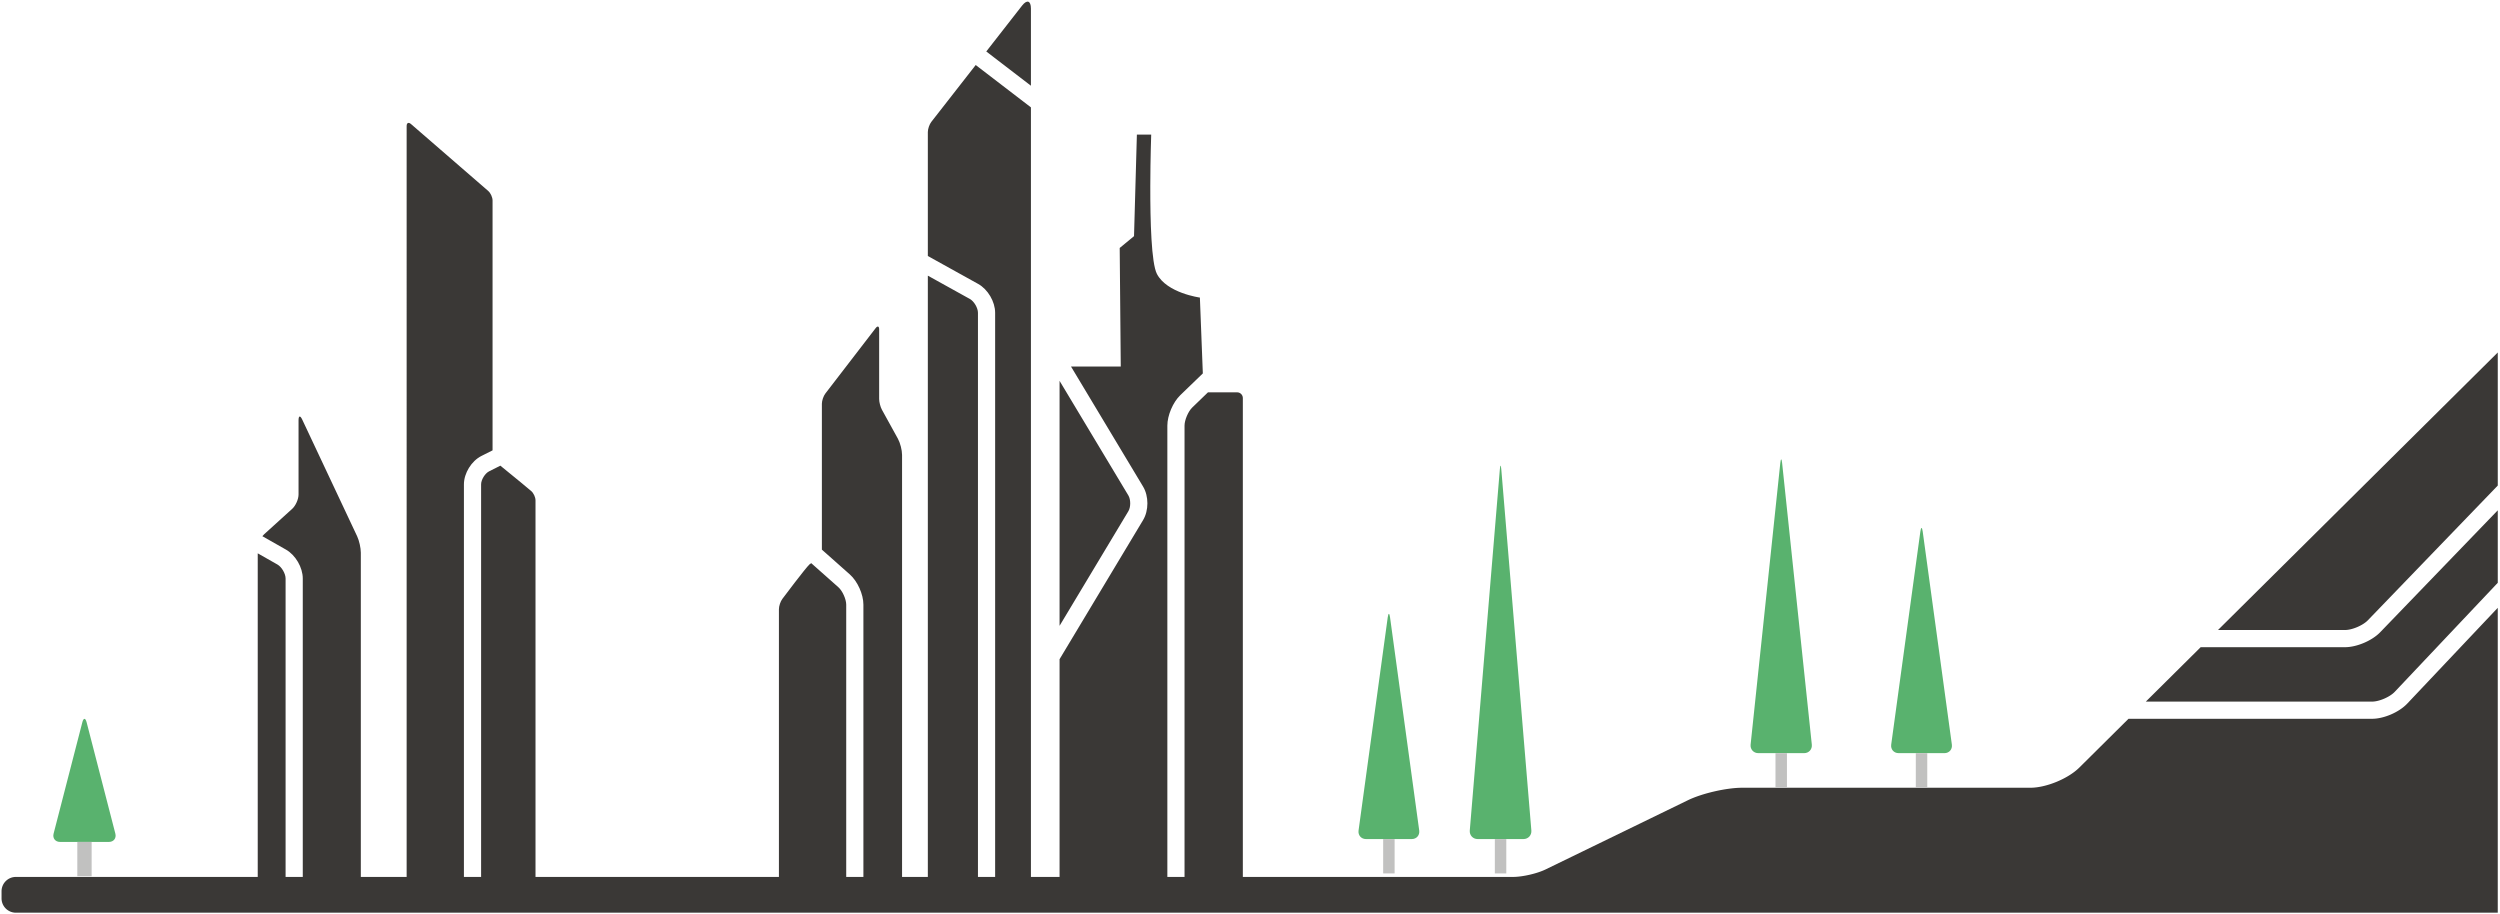 <svg width="873" height="319" viewBox="0 0 873 319" xmlns="http://www.w3.org/2000/svg"><title>1D4D7066-1334-4F7A-834A-E0679D858983</title><g fill="none" fill-rule="evenodd"><path d="M360 37.498V311h-36V96.258l14.677 8.142c1.461.811 2.824 3.127 2.824 4.81V311h6V109.21c0-3.862-2.544-8.187-5.913-10.056L324 89.397V46.115c0-1.102.551-2.7 1.229-3.569l15.487-19.84L360 37.497zm0-7.562l-15.592-11.96 12.515-16.034C358.623-.235 360 .23 360 2.996v26.94zm-76.713 166.722l9.483 8.412c1.42 1.26 2.73 4.172 2.73 6.069V307H289v6h-17V212.729c0-1.098.535-2.709 1.195-3.586 0 0 8.201-10.953 9.542-12.117.162-.142.348-.263.55-.368zM287 191.93v-50.927c0-1.107.545-2.713 1.221-3.591l17.558-22.826c.674-.876 1.221-.7 1.221.412v24.322c0 1.104.43 2.78.965 3.75l5.586 10.135c.8 1.451 1.449 3.966 1.449 5.633V313.32h-9V307h-4.5v-95.861c0-3.612-2.044-8.158-4.749-10.557L287 191.93zm-197 1.291V312h36V193c0-1.657-.57-4.212-1.28-5.719L105.53 146.5c-.706-1.502-1.278-1.369-1.278.282v25.894c0 1.657-1.002 3.91-2.227 5.02l-9.798 8.881c-.21.191-.414.415-.607.664l8.24 4.681c3.344 1.9 5.869 6.237 5.869 10.089v106.98h-6v-106.98c0-1.693-1.365-4.038-2.832-4.872L90 193.221zM421.825 137H432c1.105 0 2 .9 2 1.995V316h-34v-6h-7l-.013-1.5L370 310v-79.81l29.175-48.595c1.995-3.322 1.993-8.342 0-11.662L374 128h17.37L391 86.59l5-4.125L397 47h5s-.292 8.209-.316 17.945c-.03 12.276.367 26.98 2.316 30.717 3.495 6.7 15 8.247 15 8.247l1.028 26.485-7.871 7.601c-2.574 2.486-4.518 7.06-4.518 10.631v163.405h6V148.626c0-1.943 1.282-4.959 2.686-6.315l5.5-5.311zM370 218.534v-85.539l24.031 40.027c.852 1.42.853 4.064 0 5.484L370 218.534zM174.726 162.61c4.624 3.695 10.745 8.841 10.745 8.841.844.707 1.529 2.17 1.529 3.278V315h-15v1h-30V44.01c0-1.124.675-1.425 1.508-.703l26.984 23.386c.825.715 1.508 2.2 1.508 3.303v87.27l-3.882 1.951c-3.481 1.75-6.118 6.026-6.118 9.925V310h6V169.142c0-1.63 1.358-3.832 2.813-4.564l3.913-1.967z" fill="#3A3836"/><path d="M749.321 245l19.153-19h50.378c4.13 0 9.458-2.263 12.323-5.235L872.22 178.2v25.311l-35.972 38.068c-1.713 1.813-5.446 3.422-7.931 3.422H749.32zm-6.048 6h85.044c4.136 0 9.446-2.29 12.292-5.301l31.61-33.453v106.466H5.538a4.996 4.996 0 0 1-4.997-5.008v-2.473a5.003 5.003 0 0 1 5.007-5.008h522.798c3.31 0 8.407-1.173 11.386-2.622l49.664-24.15c4.964-2.414 13.461-4.37 18.988-4.37h100.618c5.522 0 13.181-3.158 17.094-7.04L743.273 251zm31.25-31l97.697-96.918v46.473l-45.364 47.046c-1.734 1.798-5.504 3.399-8.004 3.399h-44.33z" fill="#3A3836"/><path d="M30.247 252.221c-.413-1.6-1.083-1.596-1.495 0l-10.035 38.882c-.413 1.6.592 2.897 2.244 2.897h17.078c1.652 0 2.656-1.3 2.244-2.897l-10.036-38.882z" fill="#59B26E"/><path fill="#C1C1C0" d="M32 294h-5v12h5z"/><path d="M621.686 161.66c.173-1.647.455-1.644.628 0l10.372 98.358c.173 1.647-1.03 2.982-2.687 2.982H614c-1.657 0-2.86-1.338-2.687-2.982l10.372-98.359z" fill="#59B26E"/><path fill="#C1C1C0" d="M620 263h4v12h-4z"/><path d="M670.592 185.604c.225-1.645.59-1.651.816 0l10.184 74.416c.225 1.646-.935 2.98-2.593 2.98H663c-1.657 0-2.82-1.328-2.593-2.98l10.184-74.416z" fill="#59B26E"/><path fill="#C1C1C0" d="M669 263h4v12h-4z"/><path d="M523.75 163.86c.138-1.652.36-1.662.5 0l10.5 126.148c.138 1.652-1.093 2.992-2.751 2.992H516c-1.657 0-2.89-1.33-2.752-2.992l10.502-126.147z" fill="#59B26E"/><path fill="#C1C1C0" d="M522 293h4v12h-4z"/><path d="M484.592 215.604c.225-1.645.59-1.651.816 0l10.184 74.416c.225 1.646-.935 2.98-2.593 2.98H477c-1.657 0-2.82-1.328-2.593-2.98l10.184-74.416z" fill="#59B26E"/><path fill="#C1C1C0" d="M483 293h4v12h-4z"/></g></svg>